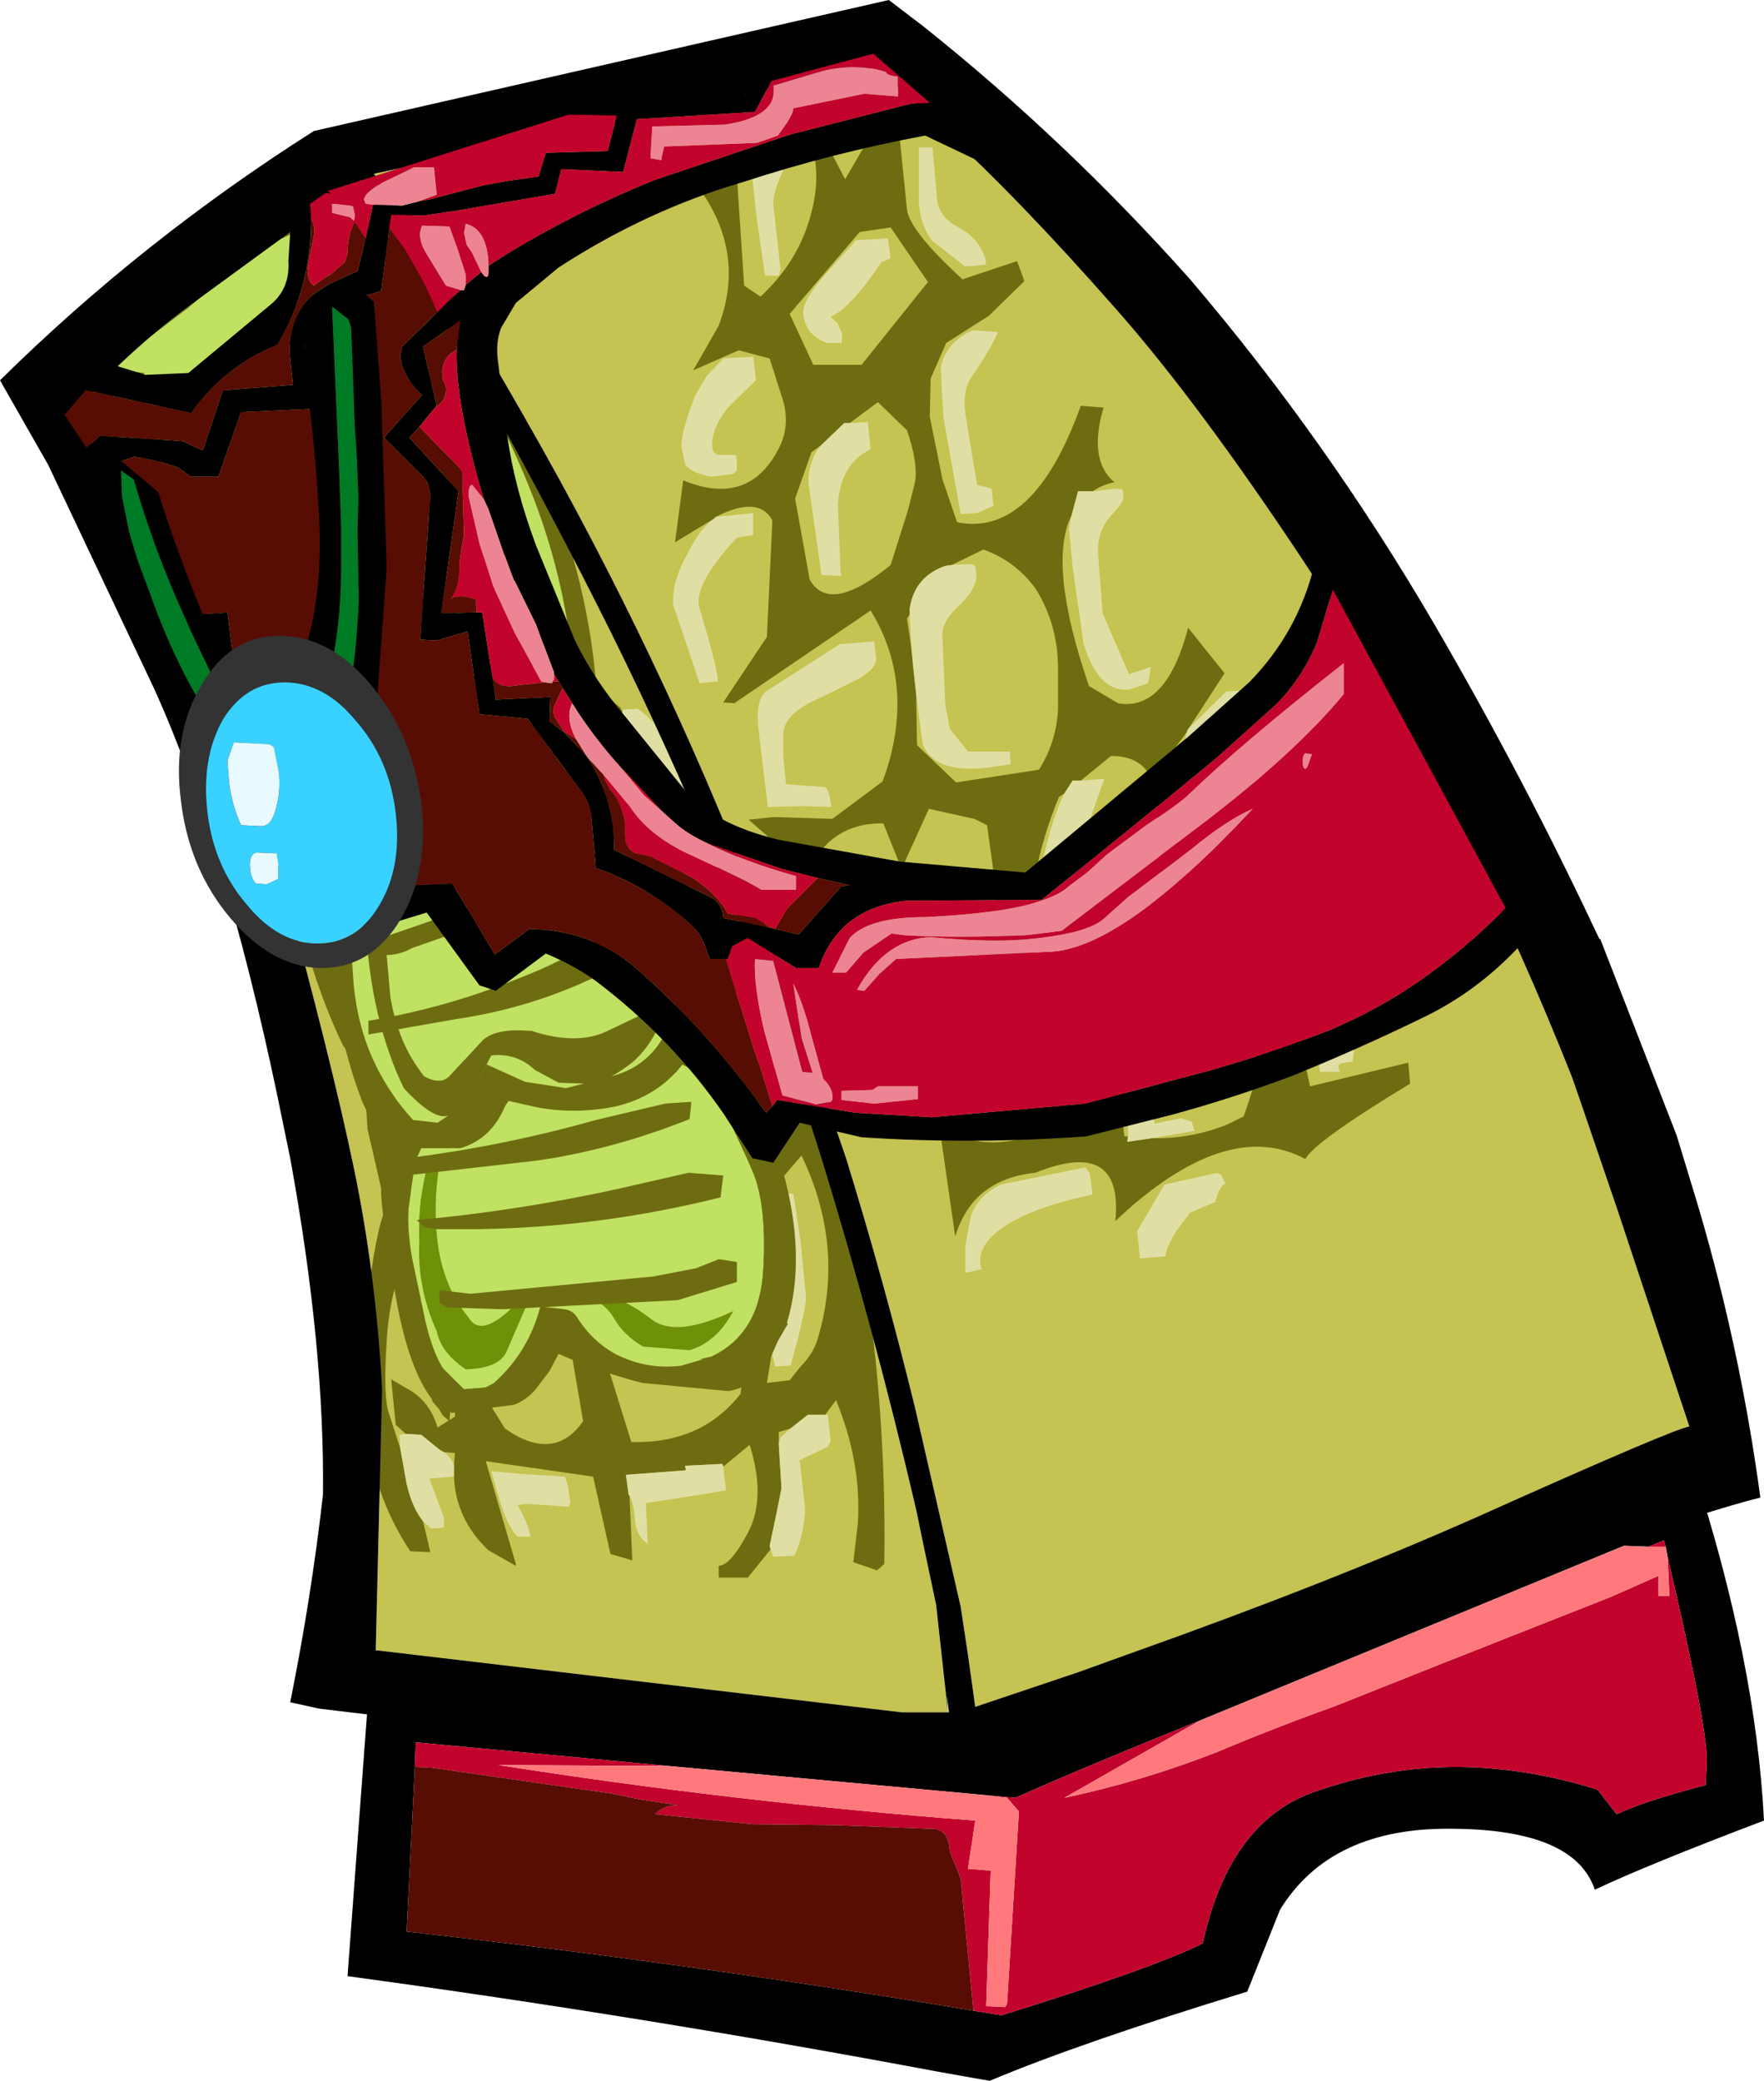 <?xml version="1.0" encoding="UTF-8" standalone="no"?>
<svg xmlns:xlink="http://www.w3.org/1999/xlink" height="114.35px" width="96.95px" xmlns="http://www.w3.org/2000/svg">
  <g transform="matrix(1.0, 0.0, 0.0, 1.0, 55.0, 81.95)">
    <path d="M-35.15 -72.05 L-34.75 -71.25 Q-27.55 -59.5 -21.4 -47.15 -15.2 -34.6 -11.4 -23.15 L-9.85 -18.3 Q-7.0 -9.05 -4.65 1.0 L-4.3 2.7 -3.55 6.25 -2.9 12.15 -5.45 12.15 -34.25 8.75 -34.35 8.75 -34.0 -5.65 Q-34.35 -12.0 -35.55 -17.75 -36.75 -23.55 -39.6 -34.0 -42.5 -44.5 -51.0 -59.35 -47.35 -63.2 -44.25 -65.4 L-35.15 -72.05 M16.65 -51.1 L17.5 -49.8 19.1 -47.3 Q25.95 -36.5 31.4 -22.75 L31.8 -21.6 33.85 -15.6 37.85 -3.55 Q37.25 -3.55 26.1 1.45 17.85 5.1 7.3 8.85 L4.25 9.95 -1.4 11.85 -1.8 9.0 -2.2 6.35 -4.7 -4.55 Q-6.4 -11.5 -8.5 -18.3 L-12.15 -28.95 Q-17.15 -42.6 -24.2 -55.5 -28.6 -63.5 -33.5 -71.1 L-34.45 -72.4 -6.7 -78.3 Q-6.65 -78.0 -3.2 -74.85 0.85 -71.2 6.35 -64.95 10.85 -59.85 16.65 -51.1" fill="#c5c351" fill-rule="evenodd" stroke="none"/>
    <path d="M-31.75 1.65 L-31.35 3.35 -32.45 3.3 Q-35.95 -1.95 -34.85 -10.15 -34.35 -14.35 -33.8 -15.55 L-34.8 -19.9 -35.0 -22.9 -36.15 -24.5 Q-37.6 -27.5 -38.6 -31.5 L-39.05 -34.7 Q-39.2 -37.0 -38.55 -39.2 -36.8 -37.4 -36.85 -34.8 L-36.85 -34.2 Q-37.05 -32.9 -36.8 -31.65 -36.0 -27.3 -33.5 -23.65 L-29.15 -23.7 -29.45 -22.05 -33.5 -21.65 -32.65 -16.55 -29.25 -14.6 Q-28.7 -14.8 -28.25 -15.1 -27.1 -15.75 -26.8 -17.1 L-25.2 -17.15 -24.45 -16.35 Q-22.25 -15.1 -20.2 -16.35 L-19.15 -17.95 -15.3 -17.1 -14.9 -17.4 -15.6 -19.3 -16.35 -20.45 Q-18.7 -22.8 -18.45 -25.95 L-19.3 -25.95 -19.35 -27.85 -18.3 -27.95 Q-18.05 -29.2 -18.35 -30.4 L-19.75 -35.6 -19.8 -35.7 Q-20.55 -38.35 -22.0 -40.75 -23.4 -42.95 -25.0 -44.4 -24.85 -48.75 -27.65 -52.35 -29.95 -55.45 -30.55 -59.15 -26.95 -56.25 -24.85 -51.45 L-24.4 -49.5 Q-23.95 -45.55 -20.9 -43.05 L-20.8 -42.85 -20.8 -42.35 -19.55 -39.25 -18.1 -36.4 -17.85 -35.7 -17.25 -33.65 Q-16.75 -31.35 -16.65 -28.95 -16.1 -28.95 -15.7 -29.55 L-15.6 -29.55 -15.6 -29.7 Q-15.3 -30.25 -15.1 -31.3 L-13.75 -31.25 Q-13.55 -28.0 -15.65 -26.0 L-15.65 -25.95 -16.5 -25.5 -15.6 -23.7 -15.25 -23.05 -13.4 -19.35 Q-12.35 -19.7 -12.2 -21.3 L-13.35 -23.85 Q-11.85 -23.05 -11.0 -21.8 -8.5 -18.25 -7.8 -13.95 -6.25 -4.9 -6.4 4.0 L-6.8 4.35 -8.1 3.9 -7.85 1.75 Q-7.65 -1.6 -9.05 -5.0 L-9.65 -4.2 -10.6 -4.2 -11.55 -3.45 -12.2 -3.25 -12.2 -2.6 -12.05 -0.15 -12.35 1.35 -12.7 3.0 -12.65 3.2 -13.9 4.75 -15.5 4.75 -15.5 4.1 Q-14.85 4.1 -13.85 2.2 -12.9 0.3 -13.8 -2.55 L-15.25 -1.35 -15.3 -1.5 -17.35 -1.4 -17.3 -1.15 -20.6 -0.9 -20.45 0.2 -20.4 0.25 -20.25 3.8 -21.45 3.45 -22.4 -0.8 -28.3 -1.65 -26.65 4.0 -26.65 4.1 -28.15 3.25 Q-29.95 1.55 -30.05 -0.8 L-30.05 -1.35 -30.05 -1.4 -30.0 -2.1 -30.6 -2.15 -30.8 -2.25 -31.85 -3.1 -32.7 -3.15 -33.25 -3.65 -33.5 -6.15 -32.65 -5.65 Q-31.4 -5.0 -30.95 -3.5 L-30.0 -4.1 -29.85 -6.35 -28.05 -6.3 -28.0 -4.65 -27.25 -3.45 -26.8 -3.15 Q-24.4 -1.75 -22.95 -3.85 L-23.6 -7.65 -21.7 -7.2 -20.35 -2.85 -20.3 -2.7 Q-16.45 -2.6 -14.3 -5.35 L-14.05 -7.25 Q-12.55 -11.4 -14.15 -15.35 L-17.25 -15.65 -19.95 -14.05 -25.65 -14.75 -26.8 -13.2 -31.1 -13.4 -32.2 -14.1 Q-33.6 -11.3 -33.75 -8.2 -33.95 -5.1 -33.6 -4.2 L-33.0 -2.35 -32.65 -0.4 Q-32.35 0.9 -31.75 1.65 M-12.55 -7.8 L-12.85 -5.95 -11.6 -6.1 -11.0 -6.85 Q-10.3 -7.55 -10.05 -8.4 -8.55 -13.45 -10.95 -18.45 L-12.7 -16.4 -12.4 -14.65 -12.3 -12.1 -12.4 -9.95 -12.55 -7.95 -12.55 -7.8" fill="#6e6c11" fill-rule="evenodd" stroke="none"/>
    <path d="M-31.75 1.65 Q-32.35 0.9 -32.65 -0.4 L-33.0 -2.35 -33.05 -3.1 -32.7 -3.15 -31.85 -3.1 -30.8 -2.25 -30.6 -2.15 Q-30.15 -1.8 -30.05 -1.4 L-30.05 -1.35 -30.05 -0.8 -31.4 -0.7 -31.0 0.4 -30.6 1.45 -30.6 1.95 -30.6 2.0 -31.3 2.05 -31.75 1.65 M-20.4 0.25 L-20.45 0.2 -20.6 -0.9 -17.3 -1.15 -17.35 -1.4 -15.3 -1.5 -15.25 -1.35 -15.1 -0.05 -16.55 0.2 -19.5 0.65 -19.4 2.9 Q-20.05 2.45 -20.1 1.6 -20.15 0.7 -20.4 0.25 M-12.65 3.2 L-12.7 3.0 -12.35 1.35 -12.05 -0.15 -12.2 -2.6 -12.1 -2.95 -11.55 -3.45 -10.6 -4.2 -9.65 -4.2 -9.5 -4.2 -9.35 -2.75 -9.5 -2.45 -11.05 -1.7 -10.75 0.95 Q-10.8 2.4 -11.35 3.55 L-12.5 3.6 -12.65 3.2 M-15.25 -23.05 L-15.6 -23.7 -15.95 -24.75 -16.0 -25.6 -15.65 -25.95 -15.65 -26.0 -15.05 -26.15 -14.35 -26.15 -14.45 -24.6 -14.05 -24.2 -13.65 -22.8 Q-13.25 -21.7 -13.2 -20.95 L-13.25 -20.75 -13.95 -20.75 -15.0 -22.7 -15.25 -23.05 M-15.6 -29.7 L-15.6 -29.55 -15.7 -29.55 -16.5 -29.55 Q-16.75 -31.75 -17.25 -33.65 L-17.85 -35.7 -18.1 -36.4 -19.55 -39.25 -20.8 -42.35 -20.8 -42.85 -20.75 -42.95 -19.95 -43.0 Q-18.75 -42.15 -18.1 -40.7 L-17.1 -37.75 -16.5 -35.8 Q-16.0 -33.8 -15.8 -31.9 L-15.6 -29.7 M-26.35 -0.95 L-23.95 -0.8 -23.8 -0.35 -23.65 0.65 -23.75 0.85 -26.0 0.7 -26.55 0.75 Q-26.05 1.65 -25.9 2.25 L-25.85 2.5 -26.55 2.5 Q-27.0 2.1 -27.5 0.65 L-28.0 -1.1 -26.35 -0.95 M-12.4 -14.65 L-12.55 -16.35 -11.4 -16.35 -11.0 -13.75 -10.7 -10.65 Q-10.75 -9.7 -11.55 -6.9 L-12.4 -6.85 -12.55 -7.5 -12.55 -7.8 -12.55 -7.95 -12.4 -9.95 -12.3 -12.1 -12.4 -14.65" fill="#e0dfa3" fill-rule="evenodd" stroke="none"/>
    <path d="M-37.0 -69.85 Q-32.7 -67.45 -30.0 -63.15 -27.55 -59.3 -25.8 -54.9 -24.2 -50.85 -23.65 -46.6 L-23.25 -42.7 -23.2 -41.0 -23.25 -40.25 -24.95 -38.6 Q-27.25 -36.35 -30.15 -34.95 -32.95 -33.6 -35.9 -33.4 L-35.95 -33.4 -37.6 -35.2 -40.65 -38.95 -42.3 -41.7 Q-43.6 -44.15 -44.5 -46.8 L-43.4 -44.7 Q-41.3 -40.75 -38.8 -36.95 -37.4 -34.8 -35.0 -34.3 L-33.35 -34.25 Q-30.25 -34.8 -27.9 -36.75 -25.55 -38.65 -24.0 -41.15 -29.85 -35.5 -35.45 -36.95 -42.9 -44.45 -45.2 -52.95 -47.5 -61.45 -47.05 -61.45 L-47.9 -61.55 Q-47.15 -54.25 -44.55 -47.4 L-46.2 -51.2 Q-47.55 -54.35 -48.45 -57.65 -49.05 -59.85 -48.6 -62.0 L-46.15 -63.9 -44.7 -65.0 -41.8 -67.45 -39.6 -68.8 -37.7 -69.7 -37.0 -69.85 M-18.35 -26.85 L-21.7 -25.25 Q-23.35 -24.5 -25.8 -25.3 L-25.9 -25.3 Q-27.7 -25.45 -28.45 -24.8 L-30.3 -22.8 Q-30.8 -22.3 -31.7 -22.8 -33.15 -24.65 -33.55 -27.2 L-33.9 -31.15 -34.9 -31.2 Q-34.65 -25.95 -32.8 -22.15 -31.15 -20.35 -30.35 -20.65 L-30.95 -20.25 -32.3 -20.4 Q-35.35 -23.75 -35.6 -28.35 L-35.85 -32.15 Q-31.85 -32.15 -28.35 -33.9 -27.0 -34.65 -26.05 -35.5 L-24.9 -36.55 -23.35 -37.8 Q-20.2 -35.4 -18.9 -31.75 L-18.0 -28.85 Q-17.4 -26.6 -18.7 -24.7 -19.65 -23.25 -21.4 -22.8 -20.75 -23.15 -20.15 -23.65 -19.45 -24.3 -19.0 -25.15 L-18.3 -26.65 -18.35 -26.85 M-22.9 -22.4 L-23.9 -22.15 -26.15 -22.5 -28.25 -23.45 -29.15 -21.7 -28.0 -23.95 Q-26.6 -24.1 -25.6 -23.15 L-24.3 -22.45 -22.9 -22.4 M-27.05 -21.45 L-25.5 -21.1 Q-23.35 -20.7 -21.15 -21.15 -18.85 -21.7 -17.5 -23.45 -16.2 -22.85 -15.25 -21.1 L-13.95 -18.3 -13.6 -17.5 Q-12.85 -15.65 -13.05 -12.15 -13.25 -8.65 -15.9 -7.4 L-16.55 -7.25 -16.35 -7.25 -17.55 -6.9 Q-19.45 -6.65 -21.2 -7.55 -22.45 -8.25 -23.25 -9.5 -23.5 -9.95 -24.0 -10.0 L-25.3 -10.15 Q-25.95 -7.65 -27.85 -5.95 L-28.3 -5.7 -29.5 -5.6 -30.65 -6.75 Q-31.2 -7.6 -31.6 -9.25 L-32.35 -12.8 Q-32.7 -14.75 -32.5 -15.9 L-32.25 -17.65 -32.1 -18.3 -31.85 -18.85 -29.7 -18.85 Q-28.0 -19.35 -27.25 -21.15 L-27.05 -21.45 M-23.8 -11.15 L-23.85 -11.05 Q-21.95 -10.7 -21.25 -9.5 -20.7 -8.55 -19.65 -7.95 L-17.1 -7.75 Q-15.6 -8.2 -14.7 -9.9 -17.85 -8.4 -19.2 -9.45 -21.4 -11.15 -23.8 -11.15 M-30.8 -18.3 L-30.75 -18.55 -31.4 -18.35 -31.4 -18.3 Q-32.05 -16.0 -31.95 -13.8 -32.1 -11.25 -31.0 -8.8 -30.75 -7.6 -29.4 -6.7 -27.55 -6.75 -27.15 -7.7 L-25.7 -11.05 -26.35 -10.6 Q-28.5 -8.25 -29.25 -9.55 -31.75 -12.55 -30.8 -18.3" fill="#c0e162" fill-rule="evenodd" stroke="none"/>
    <path d="M-30.8 -18.3 Q-31.75 -12.55 -29.25 -9.55 -28.5 -8.25 -26.35 -10.6 L-25.7 -11.05 -27.15 -7.7 Q-27.55 -6.75 -29.4 -6.7 -30.75 -7.6 -31.0 -8.8 -32.1 -11.25 -31.95 -13.8 -32.05 -16.0 -31.4 -18.3 L-31.4 -18.35 -30.75 -18.55 -30.8 -18.3 M-23.8 -11.15 Q-21.4 -11.15 -19.2 -9.45 -17.85 -8.4 -14.7 -9.9 -15.6 -8.2 -17.1 -7.75 L-19.65 -7.95 Q-20.7 -8.55 -21.25 -9.5 -21.95 -10.7 -23.85 -11.05 L-23.8 -11.15" fill="#6f9009" fill-rule="evenodd" stroke="none"/>
    <path d="M-37.0 -69.85 L-37.7 -69.7 -39.6 -68.8 -41.8 -67.45 -44.7 -65.0 -46.15 -63.9 -48.6 -62.0 Q-49.05 -59.85 -48.45 -57.65 -47.55 -54.35 -46.2 -51.2 L-44.55 -47.4 Q-47.15 -54.25 -47.9 -61.55 L-47.05 -61.45 Q-47.5 -61.45 -45.2 -52.95 -42.9 -44.45 -35.45 -36.95 -29.85 -35.5 -24.0 -41.15 -25.55 -38.65 -27.9 -36.75 -30.25 -34.8 -33.35 -34.25 L-35.0 -34.3 Q-37.4 -34.8 -38.8 -36.95 -41.3 -40.75 -43.4 -44.7 L-44.5 -46.8 Q-43.6 -44.15 -42.3 -41.7 L-40.65 -38.95 -37.6 -35.2 -35.95 -33.4 -35.9 -33.4 Q-32.95 -33.6 -30.15 -34.95 -27.25 -36.35 -24.95 -38.6 L-23.25 -40.25 -23.2 -41.0 -23.25 -42.7 -23.65 -46.6 Q-24.2 -50.85 -25.8 -54.9 -27.55 -59.3 -30.0 -63.15 -32.7 -67.45 -37.0 -69.85 M-40.35 -69.75 L-39.3 -70.5 Q-38.85 -70.85 -38.75 -71.5 L-37.7 -71.2 Q-33.5 -69.45 -30.85 -65.75 L-26.8 -59.55 Q-24.35 -55.7 -23.45 -51.1 -22.15 -46.45 -22.1 -41.5 L-22.2 -40.0 -22.5 -39.0 Q-20.2 -37.85 -19.05 -35.55 L-17.7 -32.85 Q-15.8 -28.85 -16.3 -27.05 -16.85 -25.25 -15.1 -23.85 -13.5 -22.6 -12.15 -18.3 L-12.0 -17.7 Q-10.65 -12.9 -11.75 -9.25 L-11.7 -9.2 -12.25 -8.25 -12.95 -6.65 Q-13.7 -5.75 -14.95 -5.5 L-19.7 -5.95 Q-22.05 -6.55 -24.3 -7.55 L-24.8 -6.6 -25.6 -5.55 Q-26.1 -5.0 -26.75 -4.75 L-30.2 -4.3 -30.25 -4.4 -30.3 -3.85 -30.65 -4.15 -30.9 -4.55 -31.25 -4.95 -31.25 -5.05 Q-32.65 -6.85 -33.35 -11.3 -34.1 -15.75 -34.05 -16.55 L-33.55 -18.3 -33.25 -19.1 Q-34.6 -20.05 -35.2 -21.7 -37.05 -26.7 -36.75 -32.2 L-37.2 -32.2 -39.8 -35.25 -42.55 -39.05 Q-44.7 -42.5 -45.95 -46.35 L-46.65 -48.45 -48.2 -52.45 Q-49.6 -55.8 -49.75 -59.35 L-49.65 -62.05 -49.2 -63.2 -47.3 -64.9 Q-46.45 -65.5 -45.5 -66.25 L-42.75 -68.25 -40.35 -69.75 M-27.05 -21.45 L-27.25 -21.15 Q-28.0 -19.35 -29.7 -18.85 L-31.85 -18.85 -32.1 -18.3 -32.25 -17.65 -32.5 -15.9 Q-32.7 -14.75 -32.35 -12.8 L-31.6 -9.25 Q-31.2 -7.6 -30.65 -6.75 L-29.5 -5.6 -28.3 -5.7 -27.85 -5.95 Q-25.95 -7.65 -25.3 -10.15 L-24.0 -10.0 Q-23.5 -9.95 -23.25 -9.5 -22.45 -8.25 -21.2 -7.55 -19.45 -6.65 -17.55 -6.9 L-16.35 -7.25 -16.55 -7.25 -15.9 -7.4 Q-13.25 -8.65 -13.05 -12.15 -12.85 -15.65 -13.6 -17.5 L-13.95 -18.3 -15.25 -21.1 Q-16.2 -22.85 -17.5 -23.45 -18.85 -21.7 -21.15 -21.15 -23.35 -20.7 -25.5 -21.1 L-27.05 -21.45 M-22.9 -22.4 L-24.3 -22.45 -25.6 -23.15 Q-26.6 -24.1 -28.0 -23.95 L-29.15 -21.7 -28.25 -23.45 -26.15 -22.5 -23.9 -22.15 -22.9 -22.4 M-18.35 -26.85 L-18.3 -26.65 -19.0 -25.15 Q-19.45 -24.3 -20.15 -23.65 -20.75 -23.15 -21.4 -22.8 -19.65 -23.25 -18.7 -24.7 -17.4 -26.6 -18.0 -28.85 L-18.9 -31.75 Q-20.2 -35.4 -23.35 -37.8 L-24.9 -36.55 -26.05 -35.5 Q-27.0 -34.65 -28.35 -33.9 -31.85 -32.15 -35.85 -32.15 L-35.6 -28.35 Q-35.35 -23.75 -32.3 -20.4 L-30.95 -20.25 -30.35 -20.65 Q-31.15 -20.35 -32.8 -22.15 -34.65 -25.95 -34.9 -31.2 L-33.9 -31.15 -33.55 -27.2 Q-33.15 -24.65 -31.7 -22.8 -30.8 -22.3 -30.3 -22.8 L-28.45 -24.8 Q-27.7 -25.45 -25.9 -25.3 L-25.8 -25.3 Q-23.35 -24.5 -21.7 -25.25 L-18.35 -26.85" fill="#6e6c11" fill-rule="evenodd" stroke="none"/>
    <path d="M-15.75 -53.45 L-17.9 -52.15 -17.45 -55.55 Q-13.8 -54.05 -12.15 -57.4 -11.55 -58.65 -12.0 -60.05 L-12.7 -62.25 -14.4 -62.7 -16.9 -61.6 -15.5 -64.05 Q-14.05 -67.9 -16.4 -71.35 L-14.55 -73.0 -14.1 -66.25 -13.2 -65.65 Q-11.05 -67.65 -10.4 -70.3 -9.85 -72.35 -10.45 -74.25 L-9.7 -74.3 -8.55 -72.1 -7.3 -74.25 -5.55 -74.35 -5.15 -70.4 Q-4.95 -69.2 -2.1 -66.6 L0.9 -67.6 1.3 -66.5 -0.65 -64.6 -3.0 -63.1 -3.85 -61.15 -3.9 -59.05 -3.2 -55.6 -2.4 -53.25 Q1.8 -52.4 4.4 -59.65 L5.65 -59.55 Q4.8 -56.65 6.25 -55.45 5.55 -55.3 5.05 -54.95 L4.25 -54.95 3.9 -53.65 Q2.55 -50.95 4.85 -44.25 L6.45 -43.3 Q9.1 -42.85 10.3 -47.45 L12.3 -44.95 10.35 -41.95 10.25 -41.8 10.25 -41.75 9.1 -40.2 Q9.65 -32.6 11.9 -32.4 14.0 -33.2 15.7 -34.55 L17.6 -36.15 18.8 -36.25 18.95 -34.8 Q17.0 -32.2 16.45 -29.0 L16.25 -27.85 Q16.15 -26.4 16.4 -25.0 L17.0 -22.25 22.4 -23.55 22.5 -22.4 Q17.15 -19.15 16.75 -18.25 12.4 -20.6 6.3 -14.85 6.75 -19.45 1.9 -17.5 -1.55 -17.15 -2.5 -14.0 L-3.35 -19.9 Q-0.85 -18.65 1.7 -19.55 2.6 -19.8 3.35 -20.35 4.8 -21.4 5.15 -23.35 L5.65 -25.9 Q4.8 -26.95 3.45 -26.6 L0.25 -26.35 -0.15 -25.75 -0.2 -25.75 -0.65 -25.45 -1.0 -24.5 -1.2 -24.3 -1.25 -23.85 -1.55 -22.8 -2.65 -22.7 -2.0 -23.3 -1.7 -25.95 -2.05 -26.45 -6.25 -25.05 -6.2 -26.1 -5.15 -26.75 Q-3.35 -27.9 -1.6 -29.15 -1.05 -29.6 -0.8 -30.25 -0.25 -31.8 -0.3 -33.35 L-0.75 -36.6 -1.45 -36.95 -3.95 -37.5 -5.45 -34.2 -6.45 -36.7 Q-9.55 -36.75 -10.75 -33.65 L-11.85 -35.15 -13.85 -36.9 -12.5 -37.05 -9.25 -36.95 -6.5 -39.0 Q-6.0 -40.3 -5.8 -41.65 -5.25 -45.3 -7.15 -48.4 L-14.65 -43.3 -15.25 -43.35 -12.85 -46.95 -12.55 -53.35 Q-13.3 -54.75 -15.65 -53.55 L-15.75 -53.45 M4.4 -39.05 L3.95 -39.05 3.5 -38.35 3.2 -38.15 Q1.45 -33.95 1.5 -29.35 L1.9 -29.35 2.0 -29.35 7.05 -29.35 8.8 -33.6 8.65 -37.2 Q8.65 -40.45 6.05 -40.4 L4.4 -39.05 M-4.65 -43.85 L-4.6 -41.0 -2.45 -38.95 2.1 -39.65 Q3.05 -41.15 3.15 -42.95 L3.15 -45.2 Q3.15 -47.6 1.95 -49.55 0.85 -51.1 -0.95 -51.75 L-2.7 -50.9 -3.05 -50.85 Q-4.75 -50.25 -5.0 -48.5 L-5.0 -48.2 -5.15 -47.95 -4.9 -46.25 -4.8 -45.2 -4.65 -43.85 M8.3 -19.4 Q10.45 -19.35 12.45 -20.15 L13.35 -20.6 Q14.65 -24.15 14.75 -27.8 L14.8 -28.85 14.8 -29.85 13.4 -30.35 10.85 -28.75 7.95 -25.75 Q6.9 -23.4 6.75 -20.7 6.7 -20.1 6.8 -19.5 L7.0 -19.5 6.95 -19.2 8.3 -19.4 M-34.8 -66.1 L-35.9 -64.9 -38.75 -63.25 Q-41.6 -61.7 -44.05 -59.6 L-47.0 -57.35 -48.15 -57.4 -46.85 -59.1 -43.5 -62.0 Q-39.6 -65.25 -34.9 -66.95 L-34.45 -66.95 Q-34.55 -66.5 -34.8 -66.1 M-31.65 -61.5 L-31.0 -61.4 -31.05 -60.95 Q-32.15 -60.0 -33.35 -59.3 L-41.7 -54.75 -46.0 -52.6 -45.9 -53.25 -44.9 -54.15 Q-42.65 -55.85 -40.0 -57.05 L-31.65 -61.5 M-28.5 -56.15 L-31.5 -53.55 -43.1 -48.2 -43.95 -48.65 -29.65 -56.25 -28.5 -56.15 M-25.75 -52.4 L-25.8 -51.45 Q-27.25 -49.75 -29.1 -48.7 L-33.75 -46.3 Q-36.2 -44.95 -39.0 -44.45 L-41.75 -44.0 -41.65 -44.6 Q-35.85 -46.45 -30.7 -49.85 L-26.65 -52.5 -25.75 -52.4 M-7.75 -69.2 L-11.6 -64.7 -10.3 -61.9 -7.65 -61.9 -4.0 -66.45 -6.05 -69.45 -7.75 -69.2 M-9.85 -57.5 L-10.4 -57.1 -11.3 -54.55 -10.5 -50.1 Q-9.4 -48.15 -6.05 -50.9 L-5.1 -53.9 -4.7 -55.5 Q-4.55 -56.55 -5.15 -58.3 L-6.75 -59.85 -8.3 -58.7 -8.6 -58.7 -9.85 -57.5 M-28.75 -38.35 L-32.75 -37.25 -37.25 -36.3 -37.15 -37.0 Q-32.7 -37.95 -28.6 -40.1 L-26.95 -41.15 -25.4 -42.5 -24.5 -42.4 -24.6 -41.75 Q-24.75 -41.15 -25.15 -40.65 L-25.7 -40.05 Q-27.05 -38.9 -28.75 -38.35 M-26.3 -44.8 Q-29.8 -42.2 -34.25 -40.8 -35.95 -40.15 -37.7 -39.9 L-40.1 -39.5 -38.6 -40.3 -32.2 -43.15 Q-28.6 -44.55 -25.9 -47.25 L-25.0 -47.15 Q-25.2 -45.7 -26.3 -44.8 M-34.75 -25.85 Q-30.55 -26.55 -26.7 -28.1 -23.8 -29.2 -21.5 -30.75 L-20.5 -30.65 -20.35 -29.75 -20.5 -29.35 -21.6 -28.6 Q-25.5 -26.6 -29.9 -25.95 L-34.75 -25.1 -34.75 -25.85 M-34.8 -29.65 L-35.65 -29.85 -22.0 -34.55 -22.5 -33.3 -32.35 -29.85 Q-33.5 -29.2 -34.8 -29.65 M-25.65 -18.15 L-32.25 -17.4 -32.65 -17.8 -32.65 -18.3 Q-27.4 -18.95 -22.25 -20.4 L-18.45 -21.3 -17.0 -21.4 -17.1 -20.45 Q-20.85 -18.95 -24.65 -18.3 L-25.65 -18.15 M-31.65 -14.5 L-32.1 -14.9 Q-26.6 -15.4 -21.1 -16.6 L-17.15 -17.5 -15.25 -17.35 -15.4 -16.15 Q-21.95 -14.5 -28.75 -14.4 L-31.0 -14.4 -31.65 -14.5 M-30.85 -10.35 L-30.85 -11.05 -29.15 -10.85 -19.1 -11.8 -16.75 -12.25 -15.5 -12.75 -14.5 -12.6 -14.5 -11.5 -17.75 -10.5 -27.4 -10.0 -30.4 -10.1 -30.85 -10.35" fill="#6e6c11" fill-rule="evenodd" stroke="none"/>
    <path d="M5.05 -54.95 L6.3 -55.1 6.7 -55.05 6.75 -54.65 Q6.8 -54.4 6.05 -53.6 5.3 -52.75 5.35 -51.55 L5.6 -48.25 7.05 -44.9 8.25 -45.3 8.1 -44.4 7.05 -44.05 Q5.35 -43.9 4.55 -46.6 L3.95 -50.8 3.75 -52.9 3.9 -53.65 4.25 -54.95 5.05 -54.95 M10.35 -41.95 L12.4 -43.95 13.2 -44.0 Q13.35 -42.6 12.4 -41.05 L11.4 -39.55 11.95 -36.65 11.95 -35.2 Q12.1 -34.5 13.15 -34.5 L13.2 -33.9 12.3 -33.6 11.25 -33.5 10.15 -39.45 Q10.0 -41.2 10.25 -41.75 L10.25 -41.8 10.35 -41.95 M-0.15 -25.75 L1.75 -26.25 3.5 -26.35 3.65 -25.8 3.6 -25.2 3.15 -24.85 1.15 -24.6 Q0.4 -23.55 -0.05 -22.05 L-0.9 -19.9 -1.9 -19.8 -2.0 -20.9 -1.55 -22.8 -1.25 -23.85 -1.0 -24.5 -0.65 -25.45 -0.2 -25.75 -0.15 -25.75 M-15.65 -53.55 L-13.6 -53.75 -13.6 -52.55 -14.5 -52.4 Q-16.75 -50.0 -16.6 -48.7 -15.6 -45.35 -15.55 -44.6 L-15.55 -44.5 -16.55 -44.4 -18.0 -48.7 Q-18.1 -49.95 -17.2 -51.55 -16.5 -52.95 -15.75 -53.45 L-15.65 -53.55 M20.6 -33.3 L18.7 -29.9 18.3 -29.2 Q17.75 -28.0 18.3 -26.75 L18.55 -24.3 18.65 -24.45 19.45 -24.55 19.35 -23.6 Q18.55 -23.55 18.55 -23.35 L18.65 -23.05 17.55 -23.05 Q17.1 -25.7 16.8 -28.55 L16.8 -29.05 Q16.7 -30.45 17.2 -31.05 L19.25 -34.3 20.5 -34.45 20.6 -33.3 M3.5 -38.35 L3.95 -39.05 4.4 -39.05 5.7 -39.15 4.95 -37.05 4.2 -34.95 3.4 -30.7 4.0 -30.7 Q4.05 -30.05 3.6 -29.7 L3.15 -29.45 2.0 -29.35 1.9 -29.35 1.75 -30.55 Q1.65 -31.45 2.25 -34.4 2.85 -37.1 3.5 -38.35 M-2.7 -50.9 L-1.6 -50.95 -1.4 -50.85 -1.35 -50.45 Q-1.25 -49.7 -2.2 -48.75 -3.3 -47.8 -3.2 -46.9 L-3.05 -43.25 -2.8 -41.9 -1.8 -40.65 0.5 -40.65 0.55 -39.95 -0.85 -39.75 Q-3.7 -39.45 -4.3 -41.1 L-4.65 -43.85 -4.8 -45.2 -4.9 -46.25 -5.0 -48.2 -5.0 -48.5 Q-4.75 -50.25 -3.05 -50.85 L-2.7 -50.9 M7.0 -19.5 Q6.9 -22.9 7.45 -24.35 8.25 -26.55 11.15 -28.45 11.6 -28.8 12.2 -29.15 L13.0 -28.95 12.8 -28.65 9.75 -24.9 Q8.05 -22.85 8.45 -20.2 L9.9 -20.5 10.5 -20.3 10.65 -19.8 8.3 -19.4 6.95 -19.2 7.0 -19.5 M11.8 -15.9 L10.4 -15.3 9.65 -14.3 Q9.1 -13.4 9.05 -12.9 L7.65 -12.8 7.5 -14.3 9.0 -16.85 11.9 -17.5 12.1 -17.4 12.35 -16.9 Q12.0 -16.75 11.8 -15.9 M4.65 -17.8 L4.9 -17.45 5.05 -16.3 Q1.45 -15.55 -0.15 -14.3 -1.4 -13.3 -1.05 -12.2 L-1.95 -12.0 -1.95 -13.45 -1.65 -15.1 Q-1.25 -16.25 0.0 -16.85 L4.65 -17.8 M-11.45 -74.35 Q-11.4 -73.85 -12.0 -72.5 -12.55 -71.25 -12.5 -70.7 L-12.1 -67.15 -12.2 -66.8 -12.95 -66.8 -13.4 -69.85 -13.65 -72.15 -13.0 -73.35 -12.2 -74.3 -11.45 -74.35 M-2.3 -69.45 Q-1.1 -68.8 -0.8 -67.55 L-0.85 -67.4 -1.95 -67.3 -3.75 -68.7 Q-4.4 -69.5 -4.5 -70.8 L-4.5 -73.85 -3.75 -73.85 -3.5 -71.0 Q-3.4 -70.0 -2.3 -69.45 M-6.2 -68.85 L-6.05 -67.75 -6.55 -67.55 Q-8.3 -64.95 -9.35 -64.55 L-8.95 -64.15 -8.7 -63.55 -8.75 -63.1 -9.55 -63.1 Q-10.75 -63.55 -10.85 -64.7 -10.95 -65.35 -9.7 -66.8 L-7.95 -68.75 -6.2 -68.85 M-0.15 -63.7 Q-0.5 -62.85 -1.55 -61.3 -2.1 -60.6 -1.95 -59.25 L-1.3 -55.3 -0.5 -55.1 -0.4 -54.15 -1.3 -53.75 -2.2 -53.7 -3.15 -59.0 -3.3 -61.75 Q-3.0 -63.15 -1.55 -63.8 L-0.15 -63.7 M-13.6 -62.35 L-13.45 -61.05 -14.9 -59.65 Q-15.95 -58.4 -15.85 -57.35 -15.8 -56.95 -15.4 -56.95 L-14.55 -56.95 -14.5 -56.6 -14.5 -56.1 -14.7 -55.9 -15.95 -55.75 Q-17.1 -56.0 -17.35 -56.45 L-17.55 -57.4 Q-17.6 -58.1 -16.8 -60.2 L-16.15 -61.3 -15.25 -62.25 -13.6 -62.35 M-8.3 -58.7 L-7.3 -58.75 -7.15 -57.25 Q-8.8 -56.5 -8.95 -54.2 L-8.8 -50.5 -8.75 -50.3 -9.85 -50.35 -10.55 -55.3 Q-10.65 -56.2 -10.1 -57.2 L-9.85 -57.5 -8.6 -58.7 -8.3 -58.7 M-7.8 -44.65 Q-9.4 -43.85 -10.55 -43.3 -11.85 -42.6 -11.95 -41.7 L-11.95 -40.35 -11.8 -38.85 -9.65 -38.7 Q-9.4 -38.45 -9.35 -37.85 L-9.3 -37.6 -10.85 -37.65 -12.8 -37.6 -13.3 -41.75 Q-13.5 -43.5 -12.9 -43.95 L-8.85 -46.55 -6.95 -46.7 -6.85 -45.8 Q-6.8 -45.25 -7.8 -44.65" fill="#e0dfa3" fill-rule="evenodd" stroke="none"/>
    <path d="M16.65 -51.1 Q10.85 -59.85 6.35 -64.95 0.85 -71.2 -3.2 -74.85 -6.65 -78.0 -6.7 -78.3 L-34.45 -72.4 -33.5 -71.1 Q-28.6 -63.5 -24.2 -55.5 -17.15 -42.6 -12.15 -28.95 L-8.5 -18.3 Q-6.4 -11.5 -4.7 -4.55 L-2.2 6.35 -1.8 9.0 -1.4 11.85 4.25 9.95 7.3 8.85 Q17.85 5.1 26.1 1.45 37.25 -3.55 37.85 -3.55 L33.85 -15.6 31.8 -21.6 31.4 -22.75 Q25.95 -36.5 19.1 -47.3 L17.5 -49.8 16.65 -51.1 M32.95 -30.35 L37.15 -19.55 37.85 -17.25 38.35 -15.6 Q40.65 -7.8 41.75 0.35 36.45 1.65 13.35 10.15 L7.3 12.4 4.25 13.6 Q0.4 15.2 -1.65 16.25 L-37.45 11.95 -39.05 11.6 Q-37.9 5.9 -37.25 0.2 -37.15 -7.9 -39.05 -18.3 L-39.75 -21.7 Q-42.65 -35.55 -46.55 -44.15 L-52.35 -56.4 -55.0 -61.05 Q-47.2 -68.75 -37.75 -74.75 L-6.15 -81.95 -4.25 -80.5 Q3.65 -74.2 10.45 -66.55 17.9 -57.8 23.8 -47.7 28.75 -39.2 32.9 -30.35 L32.95 -30.35 M-35.15 -72.05 L-44.25 -65.4 Q-47.35 -63.2 -51.0 -59.35 -42.5 -44.5 -39.6 -34.0 -36.75 -23.55 -35.55 -17.75 -34.35 -12.0 -34.0 -5.65 L-34.35 8.75 -34.25 8.75 -5.45 12.15 -2.9 12.15 -3.55 6.25 -4.3 2.7 -4.65 1.0 Q-7.0 -9.05 -9.85 -18.3 L-11.4 -23.15 Q-15.2 -34.6 -21.4 -47.15 -27.55 -59.5 -34.75 -71.25 L-35.15 -72.05 M-2.85 12.15 L-2.95 11.15 -2.9 12.15 -2.85 12.15" fill="#000000" fill-rule="evenodd" stroke="none"/>
    <path d="M-3.9 -76.3 L-3.85 -76.3 Q-2.0 -75.25 2.25 -73.2 L2.15 -72.55 2.15 -71.5 -4.15 -74.5 Q-9.25 -73.55 -14.15 -71.95 -19.45 -70.4 -24.3 -67.25 L-26.65 -65.3 -27.45 -63.95 Q-27.75 -63.2 -27.65 -62.25 L-27.1 -57.85 Q-26.7 -55.1 -25.55 -52.0 L-23.4 -46.75 Q-22.35 -44.6 -20.7 -42.65 L-17.5 -38.7 Q-15.95 -36.7 -12.2 -35.8 L-5.55 -34.6 1.35 -34.0 4.65 -36.75 10.35 -41.5 13.65 -44.45 Q16.35 -47.2 17.25 -50.95 L17.65 -53.7 18.95 -52.9 18.3 -49.75 18.25 -49.55 17.4 -46.7 Q16.6 -44.7 15.1 -43.2 L11.75 -40.2 Q7.0 -36.3 2.25 -32.5 L-5.2 -32.45 Q-8.9 -32.05 -10.0 -28.75 L-11.25 -28.75 -13.9 -30.4 -14.75 -29.95 -15.0 -29.25 -15.1 -29.25 -16.0 -29.25 -16.25 -29.95 Q-16.55 -30.75 -17.1 -31.2 -19.4 -33.25 -22.25 -34.25 L-22.5 -37.1 Q-22.6 -37.85 -23.0 -38.4 L-26.0 -42.45 -28.65 -42.7 -29.3 -47.25 -31.0 -46.75 -31.9 -46.8 -31.75 -49.15 -31.35 -54.65 Q-31.35 -55.45 -31.9 -55.9 L-33.9 -57.9 -31.8 -60.25 Q-32.6 -60.95 -32.9 -61.85 L-33.0 -62.35 -32.9 -62.9 -30.95 -64.8 -30.25 -65.5 -29.7 -66.0 -29.5 -66.0 -29.4 -66.3 -28.55 -67.0 -28.4 -66.8 Q-28.15 -66.6 -28.15 -67.0 L-28.15 -67.15 -28.15 -67.35 -27.05 -68.05 Q-23.25 -70.35 -19.05 -72.05 L-11.6 -74.55 -4.95 -76.25 -3.9 -76.3 M27.75 -32.05 L28.85 -33.3 30.1 -33.25 30.1 -31.8 28.75 -30.15 28.6 -30.05 Q26.2 -27.45 23.15 -26.0 19.55 -24.25 15.95 -22.8 12.75 -21.6 9.45 -20.7 L4.7 -19.5 Q-1.5 -19.05 -7.65 -19.45 L-11.05 -20.25 -12.5 -18.05 -13.65 -18.3 -15.2 -20.7 Q-18.05 -24.85 -22.2 -28.0 -23.35 -28.85 -25.0 -29.55 L-27.75 -27.5 -28.65 -27.8 -31.55 -31.8 -35.0 -30.75 Q-35.25 -32.75 -35.15 -34.9 -35.1 -37.1 -38.45 -39.9 -41.85 -42.7 -43.0 -43.05 L-43.9 -47.0 -46.6 -47.2 -46.5 -48.0 -45.3 -48.1 -42.5 -48.3 -42.0 -44.4 -38.05 -42.0 -35.7 -40.0 -34.8 -38.75 Q-33.4 -36.2 -33.5 -33.25 L-30.15 -33.4 -27.8 -29.5 -25.9 -30.9 Q-22.5 -30.85 -20.05 -28.75 -16.05 -25.25 -12.9 -20.8 L-12.55 -21.15 -12.3 -21.5 -8.0 -20.8 -3.8 -20.55 4.65 -21.3 11.6 -23.15 Q14.9 -24.1 18.1 -25.35 20.7 -26.45 22.95 -28.0 25.6 -29.85 27.75 -32.05 M-49.5 -56.2 L-50.0 -55.5 -51.35 -55.6 -52.55 -57.05 -53.65 -58.7 -54.25 -60.0 -53.0 -59.9 -50.65 -57.05 -50.25 -57.35 -49.5 -58.0 -45.55 -57.75 -44.95 -57.7 -44.1 -57.3 -43.85 -57.2 -42.75 -60.5 -38.9 -60.8 -39.05 -62.25 Q-39.25 -64.5 -37.75 -65.8 L-36.9 -66.35 -35.35 -67.05 -34.9 -68.85 -34.5 -70.7 -32.9 -70.65 -32.1 -70.85 -31.95 -70.9 -31.35 -71.0 -28.5 -71.75 -27.15 -72.0 -25.4 -72.25 -25.0 -73.55 -21.6 -73.65 -21.1 -75.6 -20.9 -76.4 -14.0 -76.75 -12.75 -78.75 -12.0 -78.65 -12.6 -77.5 -13.5 -75.8 -20.0 -75.4 -20.75 -72.5 -24.15 -72.65 -24.5 -71.3 -30.05 -70.35 -31.75 -70.1 -33.5 -70.15 -33.6 -69.45 -33.6 -69.4 -34.05 -65.95 -36.55 -65.25 -38.25 -62.95 -37.5 -59.5 -41.75 -59.3 -43.0 -55.75 -44.5 -55.75 -45.2 -56.25 -45.95 -56.5 -46.75 -56.7 -47.6 -56.85 -49.5 -56.25 -49.5 -56.2 M-50.25 -60.55 L-50.75 -61.75 -49.3 -61.6 -49.3 -62.05 -49.0 -61.95 -48.95 -61.95 -47.0 -61.35 -44.65 -61.45 -40.2 -65.15 Q-39.05 -66.05 -39.15 -67.6 L-39.0 -69.95 -38.65 -71.5 -38.5 -72.0 -37.75 -72.0 -37.0 -71.45 -36.8 -71.3 -37.1 -71.35 -37.5 -71.5 -38.0 -71.3 -37.95 -70.75 -37.9 -69.85 Q-37.9 -66.15 -39.75 -63.0 -42.65 -61.85 -44.5 -59.25 L-50.25 -60.5 -50.25 -60.55 M-29.9 -62.75 L-29.7 -64.35 -31.75 -62.9 -31.0 -59.65 -31.05 -59.6 -31.95 -58.5 -32.5 -57.9 -29.8 -54.95 -30.75 -48.25 -28.8 -48.3 -28.5 -48.3 -27.95 -44.8 -27.75 -43.5 -24.75 -43.65 -24.8 -42.3 -24.0 -41.7 -22.8 -40.45 Q-21.2 -38.1 -21.25 -35.25 L-15.95 -32.65 Q-15.3 -32.3 -15.25 -31.5 L-12.6 -30.95 -12.4 -30.9 -11.1 -30.6 -8.75 -33.25 -8.3 -33.3 -10.05 -33.7 -12.05 -34.2 -15.8 -35.5 -16.1 -35.6 Q-17.0 -36.0 -17.7 -36.55 L-18.4 -37.15 -20.65 -39.55 -20.85 -39.75 Q-22.35 -41.4 -23.55 -43.3 L-24.05 -44.1 -24.3 -44.5 -24.55 -44.9 -24.55 -45.0 -25.55 -47.65 -26.7 -50.0 -26.75 -50.05 -27.25 -51.4 -27.3 -51.5 -27.75 -52.8 -28.15 -53.95 -28.4 -54.5 -28.45 -54.65 Q-30.0 -59.9 -29.9 -62.75" fill="#000000" fill-rule="evenodd" stroke="none"/>
    <path d="M-30.95 -64.8 L-32.9 -62.9 -33.0 -62.35 -32.9 -61.85 Q-32.6 -60.95 -31.8 -60.25 L-33.9 -57.9 -31.9 -55.9 Q-31.35 -55.45 -31.35 -54.65 L-31.75 -49.15 -31.9 -46.8 -31.0 -46.75 -29.3 -47.25 -28.65 -42.7 -26.0 -42.45 -23.0 -38.4 Q-22.6 -37.85 -22.5 -37.1 L-22.25 -34.25 Q-19.4 -33.25 -17.1 -31.2 -16.55 -30.75 -16.25 -29.95 L-16.0 -29.25 -15.1 -29.25 -14.95 -28.75 -14.8 -28.25 -13.55 -24.25 -13.2 -23.25 -12.55 -21.15 -12.9 -20.8 Q-16.05 -25.25 -20.05 -28.75 -22.5 -30.85 -25.9 -30.9 L-27.8 -29.5 -30.15 -33.4 -33.5 -33.25 Q-33.4 -36.2 -34.8 -38.75 L-35.7 -40.0 -38.05 -42.0 -42.0 -44.4 -42.5 -48.3 -45.3 -48.1 -49.5 -56.2 -49.5 -56.25 -47.6 -56.85 -46.75 -56.7 -45.95 -56.5 -45.2 -56.25 -44.5 -55.75 -43.0 -55.75 -41.75 -59.3 -37.5 -59.5 -38.25 -62.95 -36.55 -65.25 -34.05 -65.95 -33.6 -69.4 -32.75 -68.25 -31.75 -66.5 -30.95 -64.8 M-50.25 -57.35 L-51.45 -59.15 -50.25 -60.55 -50.25 -60.5 -44.5 -59.25 Q-42.65 -61.85 -39.75 -63.0 -37.9 -66.15 -37.9 -69.85 -37.65 -69.5 -37.75 -69.0 L-38.05 -67.5 Q-38.2 -66.55 -37.75 -66.25 L-37.2 -66.65 -36.85 -66.85 -36.45 -67.2 -36.05 -67.55 -35.9 -68.0 Q-35.9 -69.0 -35.5 -69.75 L-34.9 -68.85 -35.35 -67.05 -36.9 -66.35 -37.75 -65.8 Q-39.25 -64.5 -39.05 -62.25 L-38.9 -60.8 -42.75 -60.5 -43.85 -57.2 -44.1 -57.3 -44.95 -57.7 -45.55 -57.75 -49.5 -58.0 -50.25 -57.35 M-31.05 -59.6 L-31.0 -59.65 -31.75 -62.9 -29.7 -64.35 -29.9 -62.75 -30.25 -62.5 Q-30.65 -62.15 -30.7 -61.5 L-30.65 -61.05 Q-30.35 -60.6 -30.6 -60.05 -30.75 -59.75 -31.05 -59.6 M-24.3 -44.5 L-24.05 -44.1 -24.1 -44.1 -24.6 -43.0 -24.55 -42.6 -24.0 -41.75 -23.7 -41.55 -23.35 -41.35 -22.8 -40.45 -22.65 -40.25 -21.85 -39.4 -21.7 -39.0 -21.45 -38.55 Q-20.9 -38.0 -20.65 -36.75 L-20.65 -36.25 Q-20.7 -35.05 -19.75 -35.0 L-19.3 -34.9 -17.0 -33.75 Q-15.65 -32.9 -15.0 -31.75 L-13.5 -31.5 -12.6 -30.95 -15.25 -31.5 Q-15.3 -32.3 -15.95 -32.65 L-21.25 -35.25 Q-21.2 -38.1 -22.8 -40.45 L-24.0 -41.7 -24.8 -42.3 -24.75 -43.65 -27.75 -43.5 -27.95 -44.8 Q-27.7 -44.05 -26.5 -44.3 L-25.05 -44.45 -24.65 -44.4 -24.65 -44.5 -24.3 -44.5 M-10.05 -33.7 L-8.3 -33.3 -8.75 -33.25 -11.1 -30.6 -12.4 -30.9 -11.75 -32.0 -10.05 -33.7 M-28.8 -48.3 L-30.75 -48.25 -29.8 -54.95 -32.5 -57.9 -31.95 -58.5 -29.75 -56.25 -29.6 -56.0 -29.5 -52.5 -29.6 -52.05 -29.75 -51.0 Q-29.7 -49.7 -30.25 -49.0 -29.85 -49.35 -28.85 -49.0 L-28.8 -48.3" fill="#570d03" fill-rule="evenodd" stroke="none"/>
    <path d="M-3.9 -76.3 L-4.95 -76.25 -11.6 -74.55 -19.05 -72.05 Q-23.25 -70.35 -27.05 -68.05 L-28.15 -67.35 Q-28.2 -69.35 -29.4 -69.65 L-29.5 -69.15 -29.35 -68.5 -29.05 -68.05 -28.55 -67.0 -29.4 -66.3 -29.4 -66.85 -29.85 -68.25 -30.3 -69.5 -31.8 -69.55 Q-32.1 -68.95 -31.6 -68.05 L-30.5 -66.25 -29.8 -66.05 -29.7 -66.0 -30.25 -65.5 -30.95 -64.8 -31.75 -66.5 -32.75 -68.25 -33.6 -69.4 -33.6 -69.45 -33.5 -70.15 -31.75 -70.1 -30.05 -70.35 -24.5 -71.3 -24.15 -72.65 -20.75 -72.5 -20.0 -75.4 -13.5 -75.8 -12.6 -77.5 -7.0 -79.0 -3.9 -76.3 M-15.1 -29.25 L-15.0 -29.25 -14.75 -29.95 -13.9 -30.4 -11.25 -28.75 -10.0 -28.75 Q-8.9 -32.05 -5.2 -32.45 L2.25 -32.5 Q7.0 -36.3 11.75 -40.2 L15.1 -43.2 Q16.6 -44.7 17.4 -46.7 L18.25 -49.55 27.75 -32.05 Q25.6 -29.85 22.95 -28.0 20.7 -26.45 18.1 -25.35 14.9 -24.1 11.6 -23.15 L4.65 -21.3 -3.8 -20.55 -8.0 -20.8 -12.3 -21.5 -12.55 -21.15 -13.2 -23.25 -13.55 -24.25 -14.8 -28.25 -14.95 -28.75 -15.1 -29.25 M-37.0 -71.45 L-23.75 -75.65 -21.1 -75.6 -21.6 -73.65 -25.0 -73.55 -25.4 -72.25 -27.15 -72.0 -28.5 -71.75 -31.35 -71.0 -31.95 -70.9 -31.0 -71.25 -31.15 -72.75 -32.25 -72.75 -33.8 -72.0 Q-34.85 -71.5 -35.0 -71.0 L-34.9 -70.75 -34.5 -70.7 -34.9 -68.85 -35.5 -69.75 Q-35.9 -69.0 -35.9 -68.0 L-36.05 -67.55 -36.45 -67.2 -36.85 -66.85 -37.2 -66.65 -37.75 -66.25 Q-38.2 -66.55 -38.05 -67.5 L-37.75 -69.0 Q-37.65 -69.5 -37.9 -69.85 L-37.95 -70.75 -37.1 -71.35 -36.8 -71.3 -37.0 -71.45 M-11.75 -75.2 Q-11.4 -75.75 -11.4 -76.0 L-7.5 -76.8 -5.65 -76.65 -5.65 -77.75 Q-6.25 -77.8 -6.3 -78.0 -8.0 -78.5 -9.8 -78.05 L-12.5 -77.25 Q-12.2 -75.55 -15.15 -75.1 L-19.15 -75.0 -19.25 -73.25 -18.65 -73.15 -18.65 -73.25 -18.5 -73.9 -13.4 -74.1 -12.25 -74.5 -11.75 -75.2 M5.6 -31.4 Q4.7 -30.7 2.15 -30.4 -0.4 -30.1 -3.85 -30.45 -6.35 -30.35 -7.9 -27.55 L-7.5 -27.5 -6.65 -28.45 -5.75 -29.25 2.75 -29.65 Q6.7 -29.85 13.85 -37.5 12.45 -36.9 10.5 -35.3 L7.0 -32.65 5.6 -31.4 M16.85 -39.8 L17.1 -40.5 16.75 -40.55 Q16.6 -40.5 16.6 -40.1 16.6 -39.7 16.75 -39.7 L16.85 -39.8 M18.85 -43.8 L18.85 -45.5 Q13.25 -41.1 10.35 -38.3 9.85 -37.8 8.0 -36.6 L5.85 -35.0 4.75 -34.0 3.75 -33.25 Q2.25 -31.85 -4.15 -31.55 -7.25 -31.55 -8.3 -30.4 L-9.25 -28.5 -8.5 -28.5 -7.55 -29.6 -6.0 -30.65 -5.25 -30.55 Q-2.4 -30.4 1.35 -30.55 L3.35 -30.8 11.3 -36.85 Q16.2 -40.6 18.85 -43.8 M-31.05 -59.6 Q-30.75 -59.75 -30.6 -60.05 -30.35 -60.6 -30.65 -61.05 L-30.7 -61.5 Q-30.65 -62.15 -30.25 -62.5 L-29.9 -62.75 Q-30.0 -59.9 -28.45 -54.65 L-28.4 -54.5 -29.05 -55.3 Q-29.25 -55.3 -29.25 -54.7 L-28.65 -52.1 -27.9 -49.75 -26.7 -47.15 -25.25 -44.5 -25.05 -44.45 -26.5 -44.3 Q-27.7 -44.05 -27.95 -44.8 L-28.5 -48.3 -28.8 -48.3 -28.85 -49.0 Q-29.85 -49.35 -30.25 -49.0 -29.7 -49.7 -29.75 -51.0 L-29.6 -52.05 -29.5 -52.5 -29.6 -56.0 -29.75 -56.25 -31.95 -58.5 -31.05 -59.6 M-24.55 -44.9 L-24.3 -44.5 -24.65 -44.5 -24.55 -44.6 -24.55 -44.9 M-24.05 -44.1 L-23.55 -43.3 Q-23.95 -42.5 -23.35 -41.35 L-23.7 -41.55 -24.0 -41.75 -24.55 -42.6 -24.6 -43.0 -24.1 -44.1 -24.05 -44.1 M-20.85 -39.75 L-20.65 -39.55 -18.4 -37.15 -17.7 -36.55 -19.6 -38.25 -20.85 -39.75 M-16.1 -35.6 L-15.8 -35.5 -12.05 -34.2 -10.05 -33.7 -11.75 -32.0 -12.4 -30.9 -12.6 -30.95 -13.5 -31.5 -15.0 -31.75 Q-15.65 -32.9 -17.0 -33.75 L-19.3 -34.9 -19.75 -35.0 Q-20.7 -35.05 -20.65 -36.25 L-20.65 -36.75 Q-20.9 -38.0 -21.45 -38.55 L-21.7 -39.0 -21.85 -39.4 -20.4 -37.65 Q-19.35 -36.0 -17.0 -34.95 -13.55 -33.35 -13.15 -33.05 L-11.25 -33.05 -11.25 -33.8 Q-14.1 -34.6 -16.1 -35.6 M-35.6 -69.85 Q-35.5 -69.75 -35.5 -70.15 L-35.6 -70.6 -35.75 -70.65 -36.75 -70.75 -36.75 -70.25 -35.75 -70.0 -35.6 -69.85 M-10.4 -25.0 Q-10.85 -26.8 -11.4 -27.9 L-10.95 -24.9 -10.35 -23.0 -10.9 -23.05 -12.5 -29.15 -13.5 -29.25 Q-13.6 -27.9 -13.0 -25.3 L-12.0 -21.75 -10.15 -21.25 -9.35 -21.4 -9.25 -21.5 -9.25 -21.7 Q-9.25 -22.1 -9.6 -22.5 L-9.75 -22.65 -10.4 -25.0 M-4.55 -21.55 L-4.55 -22.25 -6.75 -22.25 -7.05 -22.05 -8.75 -22.0 -8.75 -21.5 -6.95 -21.3 -4.55 -21.55" fill="#c2042c" fill-rule="evenodd" stroke="none"/>
    <path d="M-28.15 -67.35 L-28.15 -67.15 -28.15 -67.0 Q-28.15 -66.6 -28.4 -66.8 L-28.55 -67.0 -29.05 -68.05 -29.35 -68.5 -29.5 -69.15 -29.4 -69.65 Q-28.2 -69.35 -28.15 -67.35 M-29.4 -66.3 L-29.5 -66.0 -29.7 -66.0 -29.8 -66.05 -30.5 -66.25 -31.6 -68.05 Q-32.1 -68.95 -31.8 -69.55 L-30.3 -69.5 -29.85 -68.25 -29.4 -66.85 -29.4 -66.3 M18.85 -43.8 Q16.2 -40.6 11.3 -36.85 L3.35 -30.8 1.35 -30.55 Q-2.4 -30.4 -5.25 -30.55 L-6.0 -30.65 -7.55 -29.6 -8.5 -28.5 -9.25 -28.5 -8.3 -30.4 Q-7.25 -31.55 -4.15 -31.55 2.25 -31.85 3.75 -33.25 L4.75 -34.0 5.85 -35.0 8.0 -36.6 Q9.85 -37.8 10.35 -38.3 13.25 -41.1 18.85 -45.5 L18.85 -43.8 M16.85 -39.8 L16.75 -39.7 Q16.6 -39.7 16.6 -40.1 16.6 -40.5 16.75 -40.55 L17.1 -40.5 16.85 -39.8 M5.6 -31.4 L7.0 -32.65 10.5 -35.3 Q12.45 -36.9 13.85 -37.5 6.7 -29.85 2.75 -29.65 L-5.75 -29.25 -6.65 -28.45 -7.5 -27.5 -7.9 -27.55 Q-6.35 -30.35 -3.85 -30.45 -0.4 -30.1 2.15 -30.4 4.7 -30.7 5.6 -31.4 M-11.75 -75.2 L-12.25 -74.5 -13.4 -74.1 -18.5 -73.9 -18.65 -73.25 -18.65 -73.15 -19.25 -73.25 -19.15 -75.0 -15.15 -75.1 Q-12.2 -75.55 -12.5 -77.25 L-9.8 -78.05 Q-8.0 -78.5 -6.3 -78.0 -6.25 -77.8 -5.65 -77.75 L-5.65 -76.65 -7.5 -76.8 -11.4 -76.0 Q-11.4 -75.75 -11.75 -75.2 M-31.95 -70.9 L-32.1 -70.85 -32.9 -70.65 -34.5 -70.7 -34.9 -70.75 -35.0 -71.0 Q-34.85 -71.5 -33.8 -72.0 L-32.25 -72.75 -31.15 -72.75 -31.0 -71.25 -31.95 -70.9 M-28.4 -54.5 L-28.15 -53.95 -27.75 -52.8 -27.3 -51.5 -27.25 -51.4 -26.75 -50.05 -26.7 -50.0 -25.55 -47.65 -24.55 -45.0 -24.55 -44.9 -24.55 -44.6 -24.65 -44.5 -24.65 -44.4 -25.05 -44.45 -25.25 -44.5 -26.7 -47.15 -27.9 -49.75 -28.65 -52.1 -29.25 -54.7 Q-29.25 -55.3 -29.05 -55.3 L-28.4 -54.5 M-23.55 -43.3 Q-22.35 -41.4 -20.85 -39.75 L-19.6 -38.25 -17.7 -36.55 Q-17.0 -36.0 -16.1 -35.6 -14.1 -34.6 -11.25 -33.8 L-11.25 -33.05 -13.15 -33.05 Q-13.55 -33.35 -17.0 -34.95 -19.35 -36.0 -20.4 -37.65 L-21.85 -39.4 -22.65 -40.25 -22.8 -40.45 -23.35 -41.35 Q-23.95 -42.5 -23.55 -43.3 M-35.6 -69.85 L-35.75 -70.0 -36.75 -70.25 -36.75 -70.75 -35.75 -70.65 -35.6 -70.6 -35.5 -70.15 Q-35.5 -69.75 -35.6 -69.85 M-10.4 -25.0 L-9.75 -22.65 -9.6 -22.5 Q-9.25 -22.1 -9.25 -21.7 L-9.25 -21.5 -9.35 -21.4 -10.15 -21.25 -12.0 -21.75 -13.0 -25.3 Q-13.6 -27.9 -13.5 -29.25 L-12.5 -29.15 -10.9 -23.05 -10.35 -23.0 -10.95 -24.9 -11.4 -27.9 Q-10.85 -26.8 -10.4 -25.0 M-4.55 -21.55 L-6.95 -21.3 -8.75 -21.5 -8.75 -22.0 -7.05 -22.05 -6.75 -22.25 -4.55 -22.25 -4.55 -21.55" fill="#ec8494" fill-rule="evenodd" stroke="none"/>
    <path d="M-35.8 -66.55 L-34.45 -65.35 -34.05 -60.0 -33.75 -50.75 -34.25 -43.85 Q-34.7 -38.9 -35.85 -37.15 -37.05 -35.45 -39.8 -36.75 -42.0 -37.5 -43.95 -40.6 -48.15 -47.3 -49.6 -55.55 -49.8 -56.85 -49.45 -57.55 L-46.3 -54.9 Q-45.4 -51.9 -43.5 -47.3 -41.6 -42.7 -39.55 -43.5 -37.2 -47.0 -37.45 -53.25 -37.6 -56.6 -38.05 -60.1 -38.45 -62.8 -38.0 -64.9 L-35.8 -66.55 M-35.85 -64.4 L-36.75 -65.1 -36.35 -55.8 -36.25 -53.0 -36.25 -51.6 Q-36.15 -45.15 -38.25 -41.05 L-39.3 -40.9 -40.55 -41.3 -42.1 -42.65 -43.0 -44.1 -44.3 -46.8 -45.3 -49.05 Q-46.7 -52.3 -47.65 -55.6 L-48.35 -56.1 -48.3 -54.7 -47.9 -52.7 -47.45 -51.2 -46.3 -48.1 Q-44.8 -44.3 -42.95 -41.75 -41.15 -39.3 -39.95 -38.9 L-38.2 -38.6 -37.35 -38.9 Q-36.55 -39.6 -36.15 -41.7 L-35.7 -44.5 Q-35.45 -46.05 -35.35 -47.75 -35.25 -48.8 -35.3 -49.9 L-35.35 -52.85 -35.3 -54.6 -35.4 -57.0 -35.5 -58.5 -35.7 -63.95 -35.85 -64.4" fill="#000000" fill-rule="evenodd" stroke="none"/>
    <path d="M-35.85 -64.4 L-35.7 -63.95 -35.5 -58.5 -35.4 -57.0 -35.3 -54.6 -35.35 -52.85 -35.3 -49.9 Q-35.25 -48.8 -35.35 -47.75 -35.45 -46.05 -35.7 -44.5 L-36.15 -41.7 Q-36.55 -39.6 -37.35 -38.9 L-38.2 -38.6 -39.95 -38.9 Q-41.15 -39.3 -42.95 -41.75 -44.8 -44.3 -46.3 -48.1 L-47.45 -51.2 -47.9 -52.7 -48.3 -54.7 -48.35 -56.1 -47.65 -55.6 Q-46.7 -52.3 -45.3 -49.05 L-44.3 -46.8 -43.0 -44.1 -42.1 -42.65 -40.55 -41.3 -39.3 -40.9 -38.25 -41.05 Q-36.15 -45.15 -36.25 -51.6 L-36.25 -53.0 -36.35 -55.8 -36.75 -65.1 -35.85 -64.4" fill="#007b25" fill-rule="evenodd" stroke="none"/>
    <path d="M-45.05 -37.9 Q-45.55 -41.65 -43.9 -44.35 -42.3 -47.05 -39.6 -47.0 -36.85 -47.0 -34.6 -44.3 -32.35 -41.6 -31.85 -37.85 -31.4 -34.1 -33.0 -31.4 -34.6 -28.75 -37.35 -28.75 -40.05 -28.8 -42.3 -31.45 -44.6 -34.15 -45.05 -37.9 M-42.75 -42.4 Q-43.95 -40.3 -43.6 -37.3 -43.25 -34.35 -41.45 -32.25 -39.7 -30.1 -37.55 -30.1 -35.4 -30.1 -34.15 -32.2 -32.9 -34.3 -33.25 -37.25 -33.6 -40.25 -35.45 -42.35 -37.2 -44.45 -39.35 -44.45 -41.5 -44.45 -42.75 -42.4" fill="#333333" fill-rule="evenodd" stroke="none"/>
    <path d="M-42.15 -41.15 L-42.5 -40.15 -42.4 -38.9 Q-42.25 -37.7 -41.75 -36.6 L-40.7 -36.55 Q-40.05 -36.5 -39.8 -37.65 -39.55 -38.6 -39.7 -39.65 L-39.95 -40.9 -40.2 -41.05 -42.15 -41.15 M-42.75 -42.4 Q-41.5 -44.45 -39.35 -44.45 -37.2 -44.45 -35.45 -42.35 -33.6 -40.25 -33.25 -37.25 -32.9 -34.3 -34.15 -32.2 -35.4 -30.1 -37.55 -30.1 -39.7 -30.1 -41.45 -32.25 -43.25 -34.35 -43.6 -37.3 -43.95 -40.3 -42.75 -42.4 M-41.25 -34.15 Q-41.2 -33.7 -40.95 -33.4 L-40.35 -33.35 -39.7 -33.65 -39.7 -34.4 -39.8 -35.05 -40.9 -35.1 Q-41.35 -35.0 -41.25 -34.15" fill="#39d1ff" fill-rule="evenodd" stroke="none"/>
    <path d="M-42.15 -41.15 L-40.2 -41.05 -39.95 -40.9 -39.7 -39.65 Q-39.55 -38.6 -39.8 -37.65 -40.05 -36.5 -40.7 -36.55 L-41.75 -36.6 Q-42.25 -37.7 -42.4 -38.9 L-42.5 -40.15 -42.15 -41.15 M-41.25 -34.15 Q-41.35 -35.0 -40.9 -35.1 L-39.8 -35.05 -39.7 -34.4 -39.7 -33.65 -40.35 -33.35 -40.95 -33.4 Q-41.2 -33.7 -41.25 -34.15" fill="#e8faff" fill-rule="evenodd" stroke="none"/>
    <path d="M36.65 3.6 L36.55 3.05 36.45 2.7 35.6 3.05 34.25 3.0 10.95 12.6 Q4.85 15.05 0.8 16.85 L-1.4 16.65 -1.95 16.6 -18.25 15.1 -32.15 13.8 -32.2 15.15 -32.65 24.2 Q-17.05 25.95 -1.5 28.55 L0.05 28.8 Q8.4 26.2 11.1 24.85 12.6 18.0 17.45 16.45 22.25 14.8 27.1 15.25 29.95 15.5 32.8 16.4 L33.85 17.75 Q35.45 17.0 38.75 16.15 L38.8 15.0 Q38.95 13.4 36.65 3.6 M24.85 18.55 Q18.15 18.45 15.35 23.0 L13.55 27.5 Q4.4 30.3 -0.6 32.4 L-1.2 32.3 -3.45 31.9 Q-19.7 28.85 -35.9 26.65 L-34.7 10.5 -0.55 13.75 38.05 -1.3 Q41.5 9.3 41.95 18.1 35.5 20.55 32.65 21.9 31.55 18.6 24.85 18.55" fill="#000000" fill-rule="evenodd" stroke="none"/>
    <path d="M10.95 12.6 L3.5 16.85 Q7.75 15.95 11.85 14.35 15.05 13.0 18.4 11.8 L24.05 9.55 33.55 5.8 36.15 4.65 36.15 5.75 36.75 5.75 36.65 3.6 Q38.95 13.4 38.8 15.0 L38.75 16.15 Q35.45 17.0 33.85 17.75 L32.8 16.4 Q29.95 15.5 27.1 15.25 22.25 14.8 17.45 16.45 12.6 18.0 11.1 24.85 8.4 26.2 0.05 28.8 L-1.5 28.55 -2.2 21.3 -2.35 20.9 -2.8 19.8 Q-2.85 18.6 -3.7 18.55 L-3.75 18.55 -3.9 18.55 -9.15 18.35 -13.65 18.3 -19.0 17.75 Q-18.5 17.25 -17.75 17.25 L-19.75 16.95 -21.5 16.6 -31.25 15.2 -32.2 15.15 -32.15 13.8 -18.25 15.1 -27.6 15.05 Q-14.5 17.1 -1.4 18.1 L-1.8 20.75 -0.55 20.85 -0.8 28.3 0.25 28.35 0.35 28.15 1.0 17.6 0.35 16.85 -1.4 16.65 0.8 16.85 Q4.85 15.05 10.95 12.6 M36.55 3.05 L35.6 3.05 36.45 2.7 36.55 3.05" fill="#c2042c" fill-rule="evenodd" stroke="none"/>
    <path d="M-32.2 15.15 L-31.25 15.2 -21.5 16.6 -19.75 16.95 -17.75 17.25 Q-18.5 17.25 -19.0 17.75 L-13.65 18.3 -9.15 18.35 -3.9 18.55 -3.75 18.55 -3.7 18.55 Q-2.85 18.6 -2.8 19.8 L-2.35 20.9 -2.2 21.3 -1.5 28.55 Q-17.05 25.95 -32.65 24.2 L-32.2 15.15" fill="#570d03" fill-rule="evenodd" stroke="none"/>
    <path d="M36.65 3.6 L36.75 5.75 36.15 5.75 36.15 4.65 33.55 5.8 24.05 9.55 18.4 11.8 Q15.05 13.0 11.85 14.35 7.75 15.95 3.5 16.85 L10.95 12.6 34.25 3.0 35.6 3.05 36.55 3.05 36.65 3.6 M-1.4 16.65 L0.35 16.85 1.0 17.6 0.35 28.15 0.25 28.35 -0.8 28.3 -0.55 20.85 -1.8 20.75 -1.4 18.1 Q-14.5 17.1 -27.6 15.05 L-18.25 15.1 -1.95 16.6 -1.4 16.65" fill="#ff797c" fill-rule="evenodd" stroke="none"/>
  </g>
</svg>
